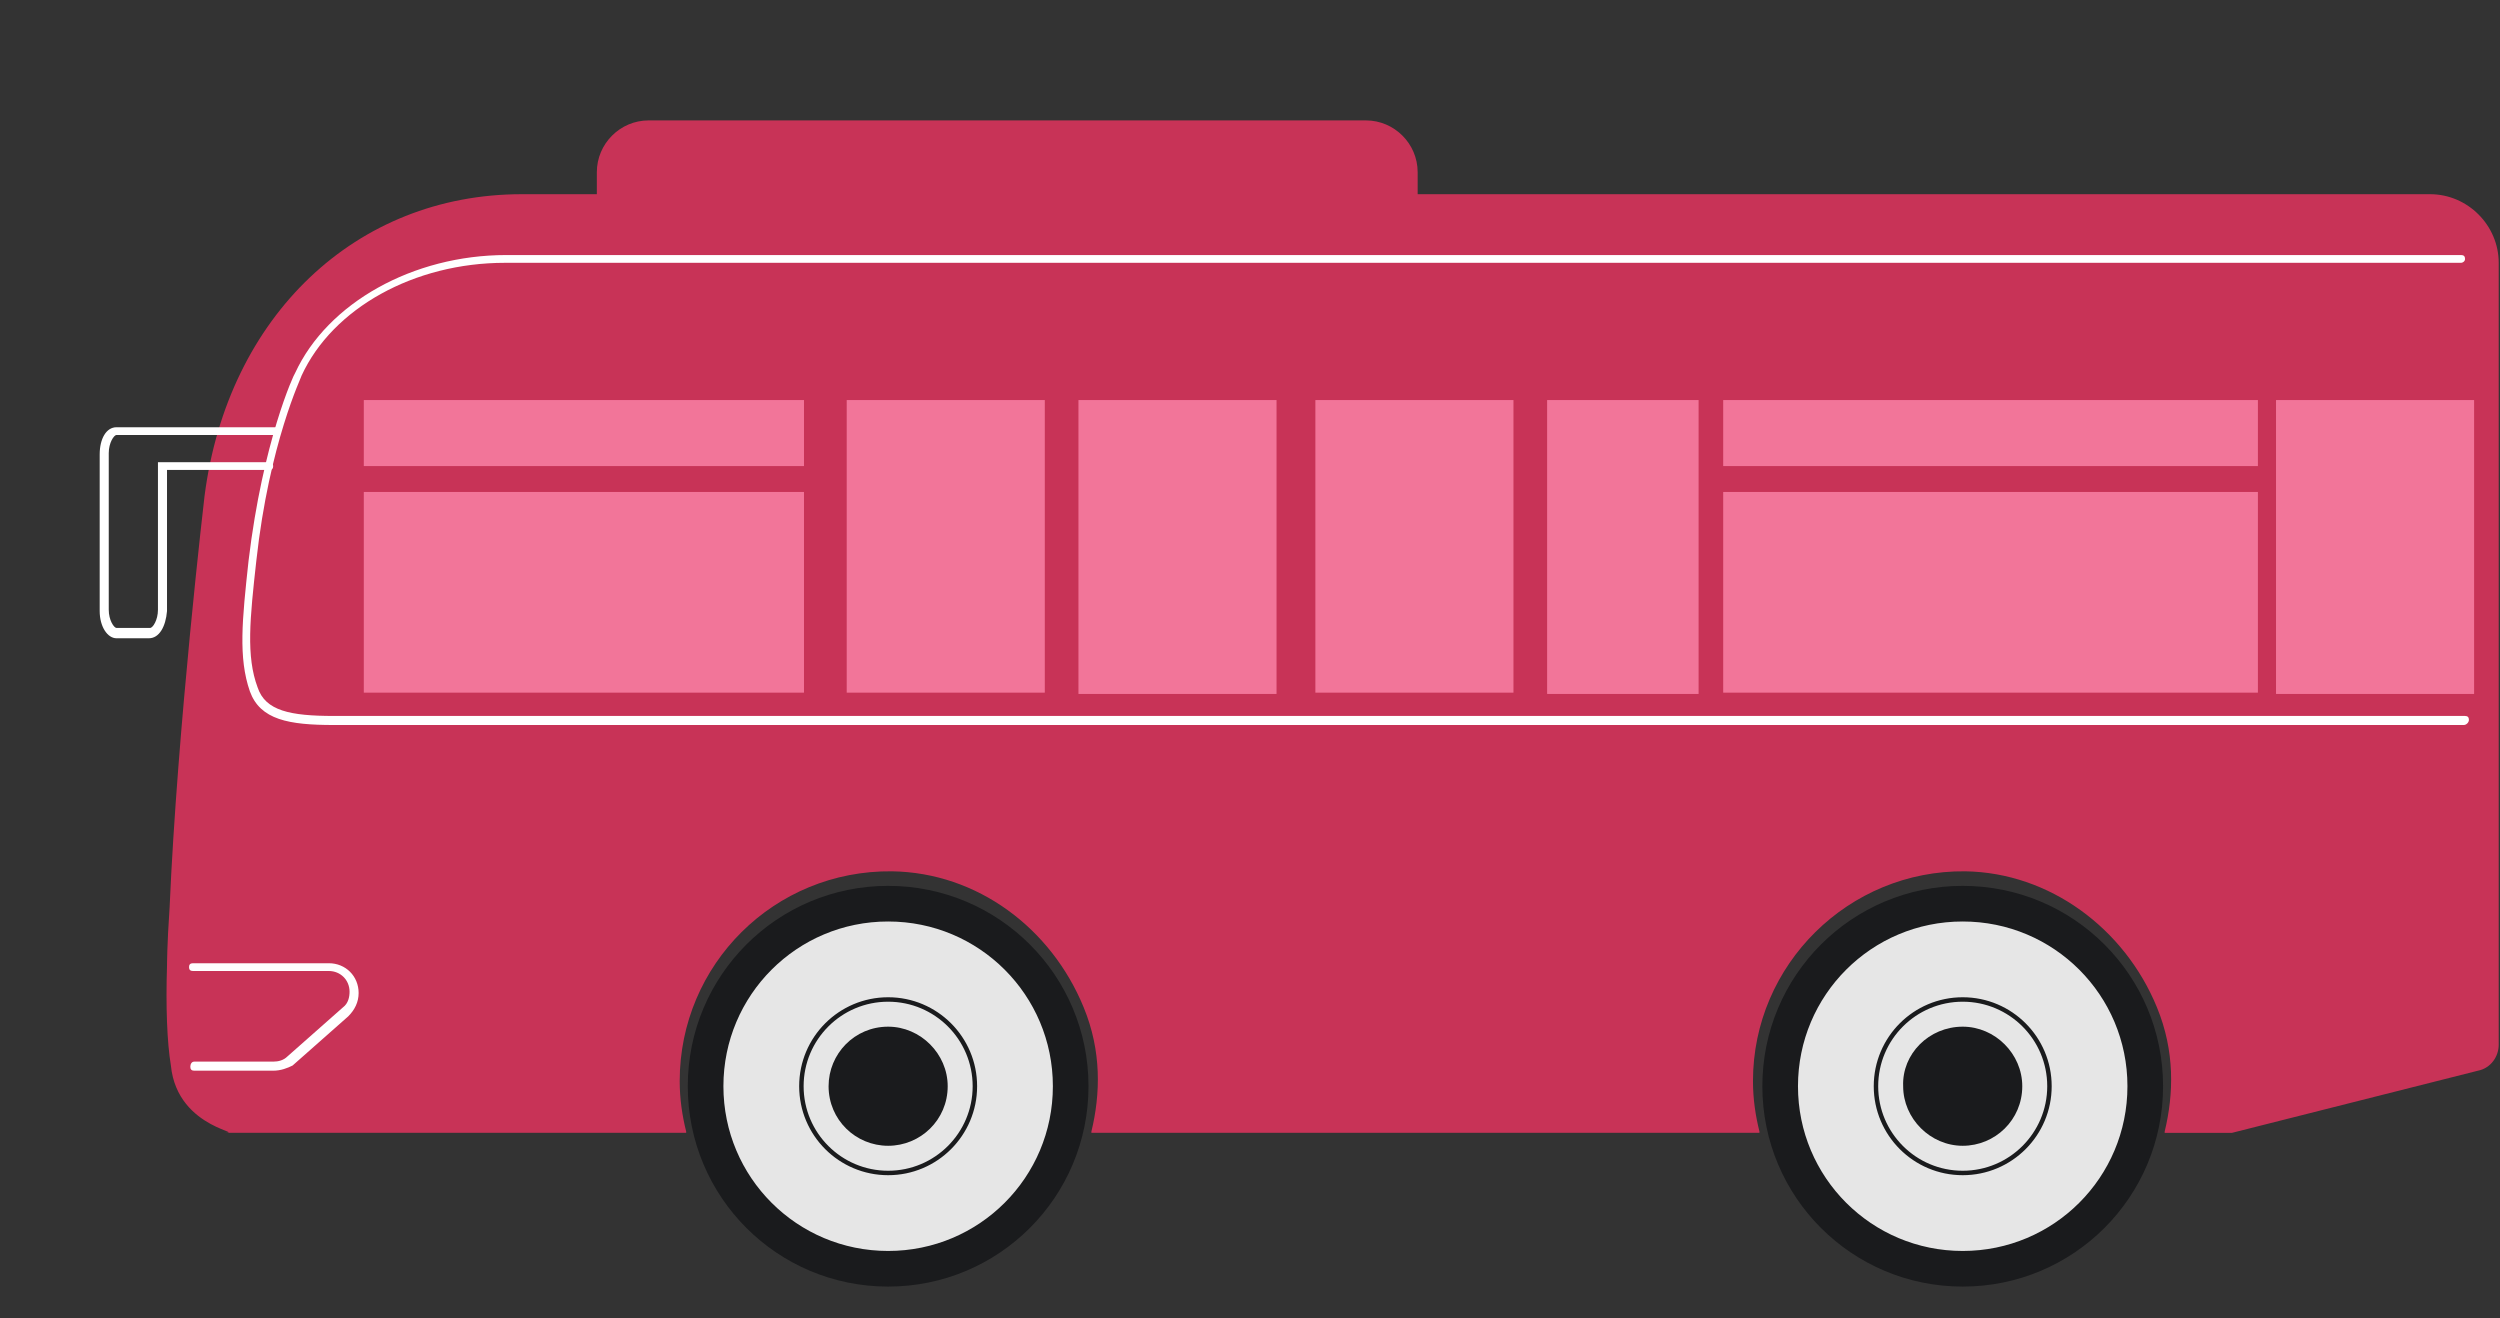 <?xml version="1.0" encoding="utf-8"?>
<!-- Generator: Adobe Illustrator 22.1.0, SVG Export Plug-In . SVG Version: 6.00 Build 0)  -->
<svg version="1.1" id="Capa_1" xmlns="http://www.w3.org/2000/svg" xmlns:xlink="http://www.w3.org/1999/xlink" x="0px" y="0px"
	 viewBox="0 0 193.1 101.8" style="enable-background:new 0 0 193.1 101.8;" xml:space="preserve">
<rect x="0" y="0" width="193.1" height="101.8" fill="#333333" stroke="none"/>
<style type="text/css">
	.st0{fill:#C83357;}
	.st1{fill:#E6E6E6;stroke:#1A1B1D;stroke-width:2.752;stroke-linecap:round;stroke-miterlimit:10;}
	.st2{fill:#1A1B1D;}
	.st3{fill:#FFFFFF;}
	.st4{fill:none;stroke:#1A1B1D;stroke-width:0.344;stroke-linecap:round;stroke-miterlimit:10;}
	.st5{fill:#F27599;}
</style>
<g>
	<g>
		<g>
			<path class="st0" d="M12.9,74.6L12.9,74.6c0,0,0-1.6,0.2-4.5l0,0c0,0.8-0.1,1.6-0.1,2.3c0-0.8,0.1-1.5,0.1-2.3
				c0.6-13.9,2.7-31.8,2.7-31.8C17.6,24.4,27.5,15,40.3,15h5.8v-1.7c0-2.2,1.8-4,4-4h55.4c2.2,0,4,1.8,4,4V15h78.2
				c2.9,0,5.3,2.4,5.3,5.3v8.5v45.7v6.2c0,0.9-0.6,1.8-1.6,2l-19,4.8h-5.2v-0.1c0.7-2.9,0.8-6.2-0.6-9.6
				c-2.5-6.1-8.3-10.4-14.8-10.5c-9-0.1-16.4,7.2-16.4,16.2c0,1.4,0.2,2.7,0.5,3.9v0.1H84.3v-0.1c0.7-2.9,0.8-6.2-0.6-9.6
				c-2.5-6.1-8.2-10.4-14.8-10.5c-9.1-0.1-16.4,7.2-16.4,16.2c0,1.4,0.2,2.7,0.5,3.9v0.1h-36c2.6,0-3.3-0.1-3.8-5.2
				C12.9,80.5,12.8,77.7,12.9,74.6z"/>
		</g>
	</g>
	<path class="st1" d="M54.5,83.9c0,7.8,6.3,14.1,14.1,14.1c7.8,0,14.1-6.3,14.1-14.1c0-7.8-6.3-14.1-14.1-14.1S54.5,76.1,54.5,83.9z
		"/>
	<path class="st2" d="M68.6,79.3c2.5,0,4.6,2.1,4.6,4.6c0,2.6-2.1,4.6-4.6,4.6S64,86.5,64,83.9C64,81.4,66,79.3,68.6,79.3z"/>
	<g>
		<path class="st3" d="M190.3,56H25.8c-3.5,0-5.7-0.4-6.5-2.6c-0.9-2.6-0.6-5.5-0.1-10.1c1.1-9.2,3.5-14.4,3.6-14.5
			c2.5-5.4,9.1-9.1,16.3-9.1h151c0.2,0,0.3,0.1,0.3,0.3s-0.2,0.3-0.3,0.3H39c-7,0-13.3,3.5-15.7,8.7c0,0.1-2.5,5.2-3.5,14.3
			c-0.5,4.5-0.8,7.4,0.1,9.8c0.6,1.8,2.5,2.2,5.9,2.2h164.6c0.2,0,0.3,0.1,0.3,0.3S190.5,56,190.3,56z"/>
		<path class="st3" d="M21.1,82.7H15c-0.2,0-0.3-0.1-0.3-0.3S14.8,82,15,82h6.1c0.4,0,0.8-0.1,1.1-0.4l4.3-3.8
			c0.4-0.3,0.5-0.8,0.5-1.2c0-0.9-0.7-1.6-1.6-1.6H14.9c-0.2,0-0.3-0.1-0.3-0.3s0.1-0.3,0.3-0.3h10.5c1.3,0,2.3,1,2.3,2.3
			c0,0.7-0.3,1.3-0.8,1.8l-4.3,3.8C22.2,82.5,21.7,82.7,21.1,82.7z"/>
		<path class="st3" d="M11.5,49.3H9c-0.7,0-1.3-0.9-1.3-2.1V35.1c0-1.2,0.5-2.1,1.3-2.1h12.4c0.2,0,0.3,0.1,0.3,0.3
			s-0.1,0.3-0.3,0.3H9c-0.2,0-0.6,0.6-0.6,1.4v12.1c0,0.8,0.4,1.4,0.6,1.4h2.6c0.2,0,0.6-0.6,0.6-1.4V35.7h8.6
			c0.2,0,0.3,0.1,0.3,0.3s-0.1,0.3-0.3,0.3h-7.9v10.9C12.8,48.4,12.3,49.3,11.5,49.3z"/>
	</g>
	<circle class="st4" cx="68.6" cy="83.9" r="6.7"/>
	<path class="st1" d="M137.5,83.9c0,7.8,6.3,14.1,14.1,14.1c7.8,0,14.1-6.3,14.1-14.1c0-7.8-6.3-14.1-14.1-14.1
		S137.5,76.1,137.5,83.9z"/>
	<path class="st2" d="M151.6,79.3c2.5,0,4.6,2.1,4.6,4.6c0,2.6-2.1,4.6-4.6,4.6s-4.6-2.1-4.6-4.6C146.9,81.4,149,79.3,151.6,79.3z"
		/>
	<circle class="st4" cx="151.6" cy="83.9" r="6.7"/>
	<g>
		<polygon class="st5" points="175.8,31 175.8,43.2 175.8,53.6 191.1,53.6 191.1,42 191.1,30.9 175.8,30.9 		"/>
		<polygon class="st5" points="133.1,53.5 172.4,53.5 174.4,53.5 174.4,50.4 174.4,42.2 174.4,38 168.5,38 150.3,38 144,38 
			133.1,38 		"/>
		<polygon class="st5" points="133.1,36 141.3,36 147.5,36 165.7,36 174.4,36 174.4,30.9 151.3,30.9 140.5,30.9 135.4,30.9 
			134.2,30.9 133.1,30.9 		"/>
		<polygon class="st5" points="119.5,31 119.5,43.2 119.5,53.6 131.2,53.6 131.2,42 131.2,30.9 119.5,30.9 		"/>
		<polygon class="st5" points="101.6,53.5 116.9,53.5 116.9,41.7 116.9,30.9 101.8,30.9 101.6,30.9 		"/>
		<polygon class="st5" points="83.3,31 83.3,43.2 83.3,53.6 98.6,53.6 98.6,42 98.6,30.9 83.3,30.9 		"/>
		<polygon class="st5" points="65.4,53.5 80.7,53.5 80.7,41.7 80.7,30.9 65.6,30.9 65.4,30.9 		"/>
		<polygon class="st5" points="28.1,53.5 60.1,53.5 62.1,53.5 62.1,50.4 62.1,42.2 62.1,38 56.2,38 45.2,38 38.9,38 28.1,38 		"/>
		<polygon class="st5" points="28.1,36 36.2,36 42.4,36 53.4,36 62.1,36 62.1,30.9 46.3,30.9 35.5,30.9 30.3,30.9 29.2,30.9 
			28.1,30.9 		"/>
	</g>
</g>
</svg>

